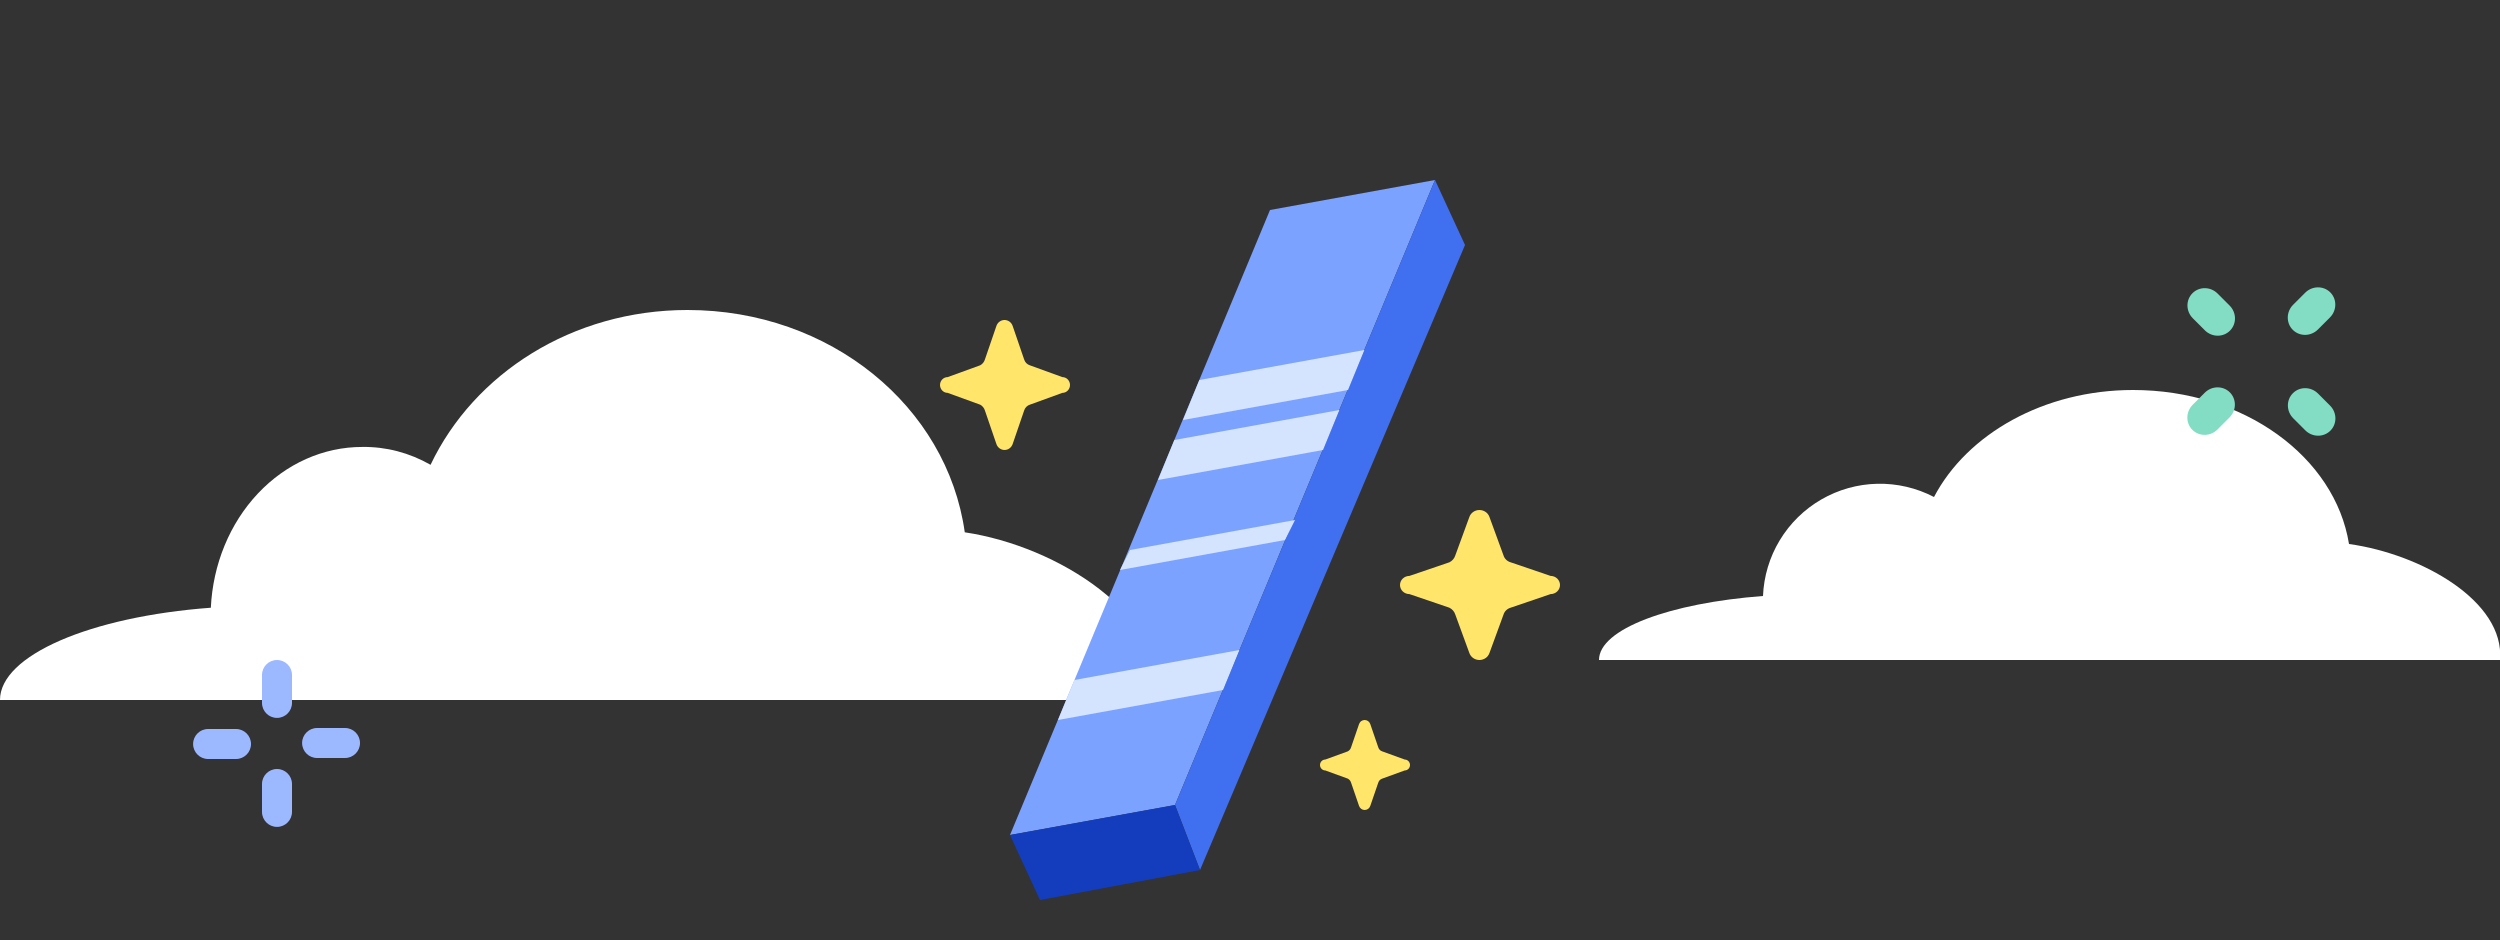 <svg fill="none" height="94" viewBox="0 0 250 94" width="250" xmlns="http://www.w3.org/2000/svg" xmlns:xlink="http://www.w3.org/1999/xlink"><rect x="0" y="0" width="250" height="94" fill="#333333" stroke="none"/><clipPath id="a"><path d="m0 0h250v94h-250z"/></clipPath><g clip-path="url(#a)"><path d="m96.477 53.229c-1.772-12.603-13.466-22.229-27.729-22.229-11.517 0-21.351 6.351-25.692 15.481-2.111-1.206-4.452-1.819-6.822-1.786-3.883-.006-7.621 1.659-10.44 4.651-2.819 2.992-4.505 7.082-4.71 11.426-12.049.893-21.085 4.763-21.085 9.229h115.967c.709-8.534-10.188-15.382-19.49-16.771z" fill="#fff"/><path d="m234.9 54.4c-1.4-8.7-10.5-15.4-21.6-15.4-8.9 0-16.6 4.4-19.9 10.7-1.748-.911-3.697-1.366-5.668-1.323-1.97.043-3.898.584-5.604 1.572-1.706.988-3.134 2.39-4.153 4.077-1.019 1.687-1.595 3.605-1.675 5.574-9.3.7-16.4 3.3-16.4 6.4h90.1c.5-5.9-7.9-10.6-15.1-11.6z" fill="#fff"/><g fill="#83ddc5"><path d="m221.759 29.355c-.703-.703-1.827-.719-2.51-.035-.684.683-.668 1.807.035 2.51l1.202 1.202c.703.703 1.827.719 2.51.035.684-.683.668-1.807-.035-2.51z"/><path d="m231.801 39.355c-.703-.703-1.827-.719-2.51-.035-.684.683-.668 1.807.035 2.51l1.202 1.202c.703.703 1.827.719 2.51.035.684-.683.668-1.807-.035-2.51z"/><path d="m232.992 31.748c.703-.703.719-1.827.035-2.51-.683-.683-1.807-.667-2.51.035l-1.202 1.202c-.703.703-.719 1.827-.035 2.51.683.683 1.807.668 2.51-.035z"/><path d="m222.95 41.748c.703-.703.718-1.827.035-2.51-.683-.683-1.807-.667-2.51.035l-1.202 1.202c-.703.703-.719 1.827-.036 2.51.684.683 1.808.668 2.511-.035z"/></g><g fill="#9cb8ff"><path d="m29.2 67.5c0-.828-.672-1.5-1.5-1.5s-1.5.672-1.5 1.5v2.79c0 .828.672 1.5 1.5 1.5s1.5-.672 1.5-1.5z"/><path d="m29.2 78.4c0-.828-.672-1.5-1.5-1.5s-1.5.672-1.5 1.5v2.79c0 .828.672 1.5 1.5 1.5s1.5-.672 1.5-1.5z"/><path d="m34.5 75.8c.828 0 1.5-.671 1.5-1.5 0-.828-.672-1.5-1.5-1.5h-2.79c-.828 0-1.5.672-1.5 1.5 0 .829.672 1.5 1.5 1.5z"/><path d="m23.6 75.9c.828 0 1.5-.671 1.5-1.5 0-.828-.672-1.5-1.5-1.5h-2.79c-.828 0-1.5.672-1.5 1.5 0 .829.672 1.5 1.5 1.5z"/></g><path d="m127 21 16.5-3-26 62.5-16.5 3z" fill="#7ba2ff"/><path d="m143.5 18 3 6.5-26.5 62.5-2.5-6.5z" fill="#4070ef"/><path d="m101 83.5 16.5-3 2.5 6.5-16 3z" fill="#133dbd"/><path d="m115.8 48 16.5-3 1.636-4-16.5 3z" fill="#d4e4ff"/><path d="m118.3 42 16.5-3 1.636-4-16.5 3z" fill="#d4e4ff"/><path d="m105.8 72 16.5-3 1.636-4-16.5 3z" fill="#d4e4ff"/><path d="m112 57 16.5-3 1-2-16.5 3z" fill="#d4e4ff"/><path d="m151.059 60.771 4-1.363c.249 0 .489-.096.665-.266.177-.17.276-.401.276-.642s-.099-.472-.276-.642c-.176-.17-.416-.266-.665-.266l-4-1.363c-.167-.049-.318-.137-.442-.255-.123-.119-.214-.265-.264-.426l-1.412-3.861c-.072-.201-.207-.374-.386-.497-.18-.123-.394-.189-.614-.189s-.434.066-.613.189c-.179.123-.315.297-.387.497l-1.412 3.861c-.045.146-.121.281-.222.399-.101.117-.225.213-.366.283l-4 1.363c-.249 0-.489.096-.665.266-.177.17-.276.401-.276.642s.099.472.276.642c.176.17.416.266.665.266l4 1.363c.141.07.265.166.366.283.101.117.177.253.222.399l1.412 3.861c.072.201.208.374.387.497.179.123.393.189.613.189s.434-.066.614-.189c.179-.123.314-.297.386-.497l1.412-3.861c.05-.161.141-.307.264-.426.124-.119.275-.206.442-.255z" fill="#ffe66b"/><path d="m138.221 77.863 2.25-.818c.14 0 .275-.057.374-.16.099-.102.155-.241.155-.385s-.056-.283-.155-.385c-.099-.102-.234-.16-.374-.16l-2.25-.818c-.094-.029-.179-.082-.249-.153-.069-.071-.12-.159-.148-.256l-.795-2.317c-.04-.12-.116-.225-.217-.298s-.221-.113-.345-.113-.244.04-.345.113-.177.178-.218.298l-.794 2.317c-.025.087-.068.169-.125.239-.057.07-.127.128-.206.17l-2.25.818c-.14 0-.275.057-.374.16-.099.102-.155.241-.155.385s.056.283.155.385c.099.102.234.16.374.16l2.25.818c.079.042.149.1.206.17.057.07.1.152.125.239l.794 2.317c.041.12.117.225.218.298s.221.113.345.113.244-.04.345-.113.177-.178.217-.298l.795-2.317c.028-.097.079-.184.148-.256.07-.071.155-.124.249-.153z" fill="#ffe66b"/><path d="m102.985 40.468 3.25-1.181c.203 0 .398-.083.541-.231.143-.148.224-.348.224-.557s-.081-.409-.224-.557c-.143-.148-.338-.231-.541-.231l-3.25-1.181c-.135-.042-.258-.118-.358-.221-.1-.103-.174-.23-.215-.369l-1.147-3.346c-.059-.174-.169-.324-.314-.431-.146-.106-.32-.164-.499-.164-.178 0-.353.057-.498.164-.146.107-.255.257-.314.431l-1.147 3.346c-.037.126-.099.244-.181.345-.082.102-.183.185-.297.245l-3.25 1.181c-.203 0-.397.083-.541.231-.143.148-.224.348-.224.557s.081.409.224.557c.143.148.338.231.541.231l3.25 1.181c.114.06.215.144.297.245.082.101.143.219.181.345l1.147 3.346c.059.174.169.324.314.431.145.106.32.164.498.164.179 0 .353-.057.499-.164.145-.107.255-.257.314-.431l1.147-3.346c.041-.139.115-.266.215-.369.1-.103.223-.179.358-.221z" fill="#ffe66b"/></g></svg>

